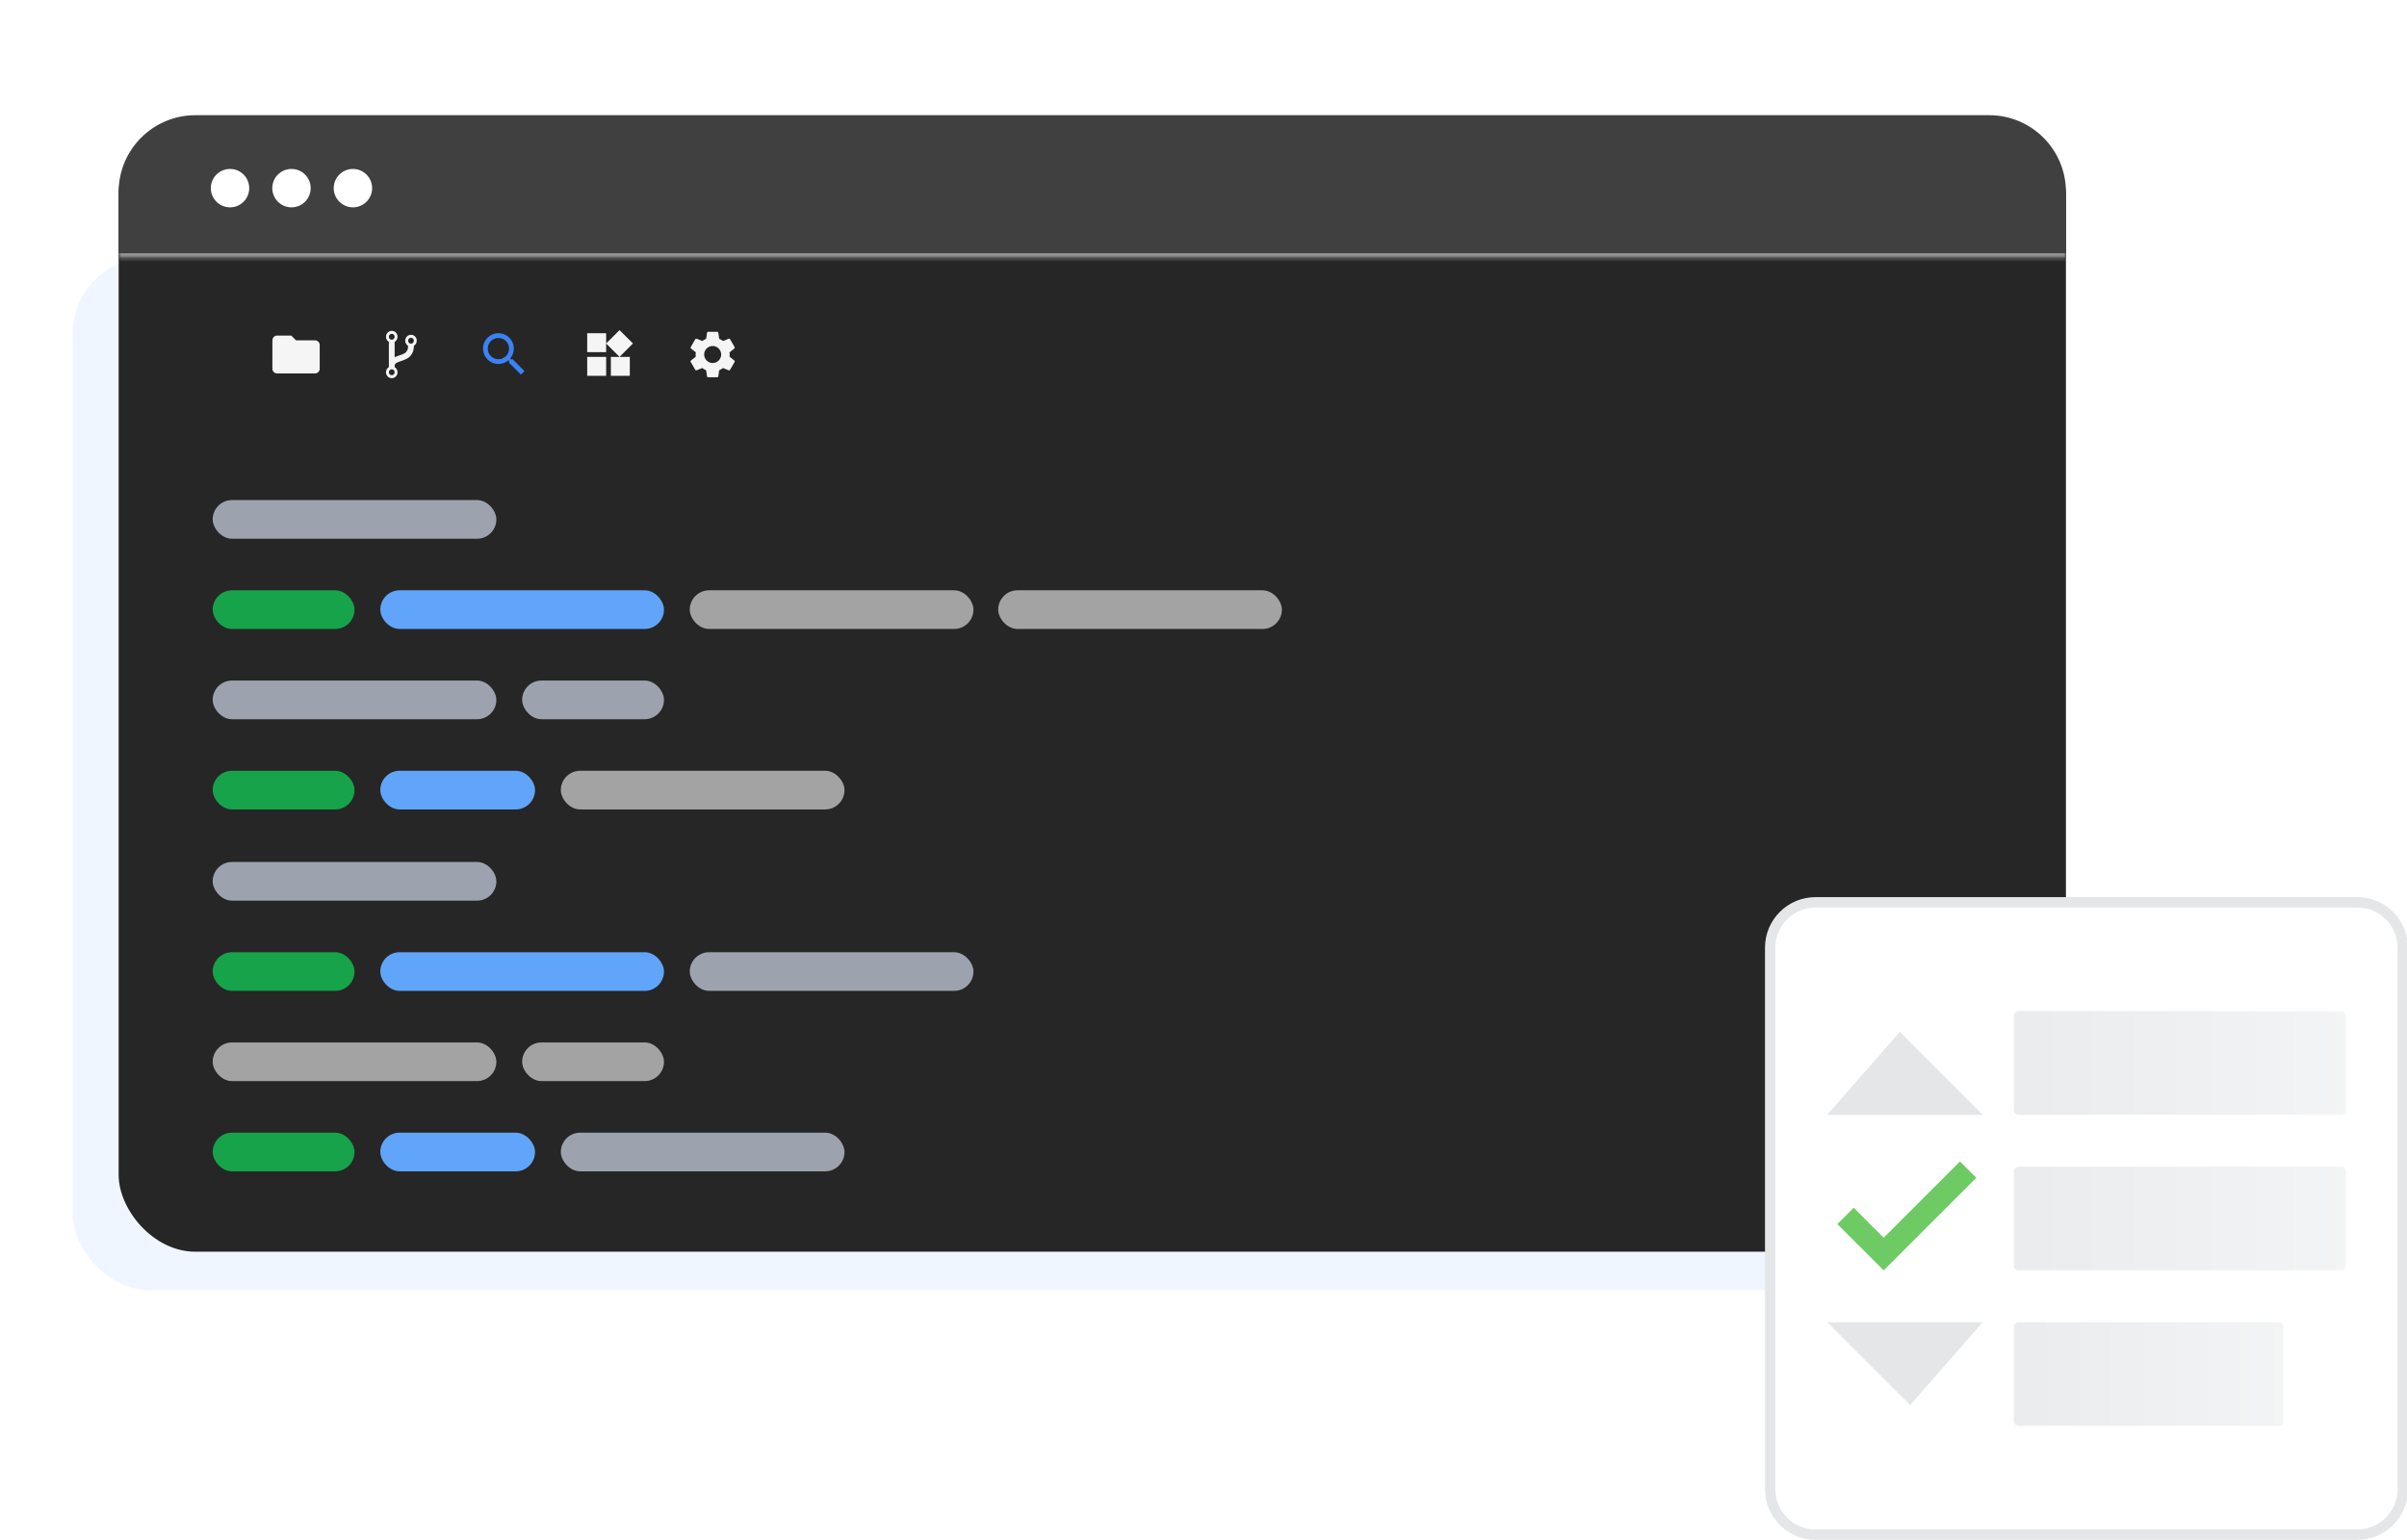 <svg width="564" height="361" viewBox="0 0 564 361" fill="none" xmlns="http://www.w3.org/2000/svg">
<rect x="17" y="60.301" width="413.987" height="242.092" rx="17.999" fill="#EFF6FF"/>
<g filter="url(#filter0_d_1076_13225)">
<rect x="27.799" y="27" width="456.285" height="265.492" rx="17.999" fill="#262626"/>
</g>
<g clip-path="url(#clip0_1076_13225)">
<path d="M68.258 78.656H64.93C64.32 78.656 63.826 79.156 63.826 79.766L63.82 86.422C63.82 87.032 64.32 87.531 64.93 87.531H73.804C74.415 87.531 74.914 87.032 74.914 86.422V80.875C74.914 80.265 74.415 79.766 73.804 79.766H69.367L68.258 78.656Z" fill="#F5F5F5"/>
</g>
<g clip-path="url(#clip1_1076_13225)">
<path d="M97.26 78.876C96.997 78.606 96.678 78.471 96.302 78.471C95.927 78.471 95.607 78.606 95.344 78.876C95.082 79.145 94.95 79.473 94.95 79.858C94.95 80.108 95.011 80.341 95.133 80.555C95.255 80.769 95.419 80.937 95.626 81.057C95.626 81.307 95.606 81.528 95.566 81.718C95.526 81.908 95.461 82.075 95.369 82.22C95.278 82.364 95.183 82.487 95.084 82.588C94.985 82.689 94.847 82.784 94.668 82.873C94.49 82.963 94.325 83.037 94.172 83.097C94.019 83.157 93.814 83.228 93.556 83.31C93.086 83.46 92.725 83.597 92.471 83.722V80.132C92.678 80.012 92.842 79.845 92.964 79.63C93.086 79.416 93.147 79.184 93.147 78.933C93.147 78.548 93.016 78.221 92.753 77.951C92.49 77.682 92.171 77.547 91.795 77.547C91.42 77.547 91.101 77.682 90.838 77.951C90.575 78.221 90.443 78.548 90.443 78.933C90.443 79.184 90.504 79.416 90.626 79.63C90.748 79.845 90.913 80.012 91.119 80.132V86.055C90.913 86.175 90.748 86.343 90.626 86.557C90.504 86.771 90.443 87.004 90.443 87.254C90.443 87.639 90.575 87.966 90.838 88.236C91.101 88.505 91.42 88.64 91.795 88.64C92.171 88.64 92.49 88.505 92.753 88.236C93.016 87.966 93.147 87.639 93.147 87.254C93.147 87.004 93.086 86.771 92.964 86.557C92.842 86.343 92.678 86.175 92.471 86.055V85.867C92.471 85.535 92.569 85.294 92.764 85.145C92.958 84.996 93.356 84.825 93.957 84.632C94.591 84.425 95.068 84.23 95.387 84.047C96.438 83.436 96.969 82.439 96.978 81.057C97.185 80.937 97.349 80.769 97.471 80.555C97.593 80.341 97.654 80.108 97.654 79.858C97.654 79.473 97.523 79.145 97.26 78.876ZM92.274 87.745C92.143 87.88 91.983 87.947 91.796 87.947C91.608 87.947 91.448 87.88 91.317 87.745C91.185 87.61 91.119 87.447 91.119 87.254C91.119 87.061 91.185 86.898 91.317 86.763C91.448 86.628 91.608 86.561 91.796 86.561C91.983 86.561 92.143 86.628 92.274 86.763C92.406 86.898 92.472 87.061 92.472 87.254C92.471 87.447 92.406 87.61 92.274 87.745ZM92.274 79.425C92.143 79.56 91.983 79.627 91.796 79.627C91.608 79.627 91.448 79.56 91.317 79.425C91.185 79.29 91.119 79.126 91.119 78.934C91.119 78.741 91.185 78.577 91.317 78.442C91.448 78.308 91.608 78.24 91.796 78.24C91.983 78.24 92.143 78.308 92.274 78.442C92.406 78.577 92.472 78.741 92.472 78.934C92.471 79.126 92.406 79.29 92.274 79.425ZM96.781 80.349C96.65 80.484 96.49 80.551 96.302 80.551C96.114 80.551 95.955 80.484 95.823 80.349C95.692 80.215 95.626 80.051 95.626 79.858C95.626 79.665 95.692 79.502 95.823 79.367C95.955 79.232 96.114 79.165 96.302 79.165C96.49 79.165 96.65 79.232 96.781 79.367C96.912 79.502 96.978 79.665 96.978 79.858C96.978 80.051 96.912 80.215 96.781 80.349Z" fill="#F5F5F5"/>
</g>
<g clip-path="url(#clip2_1076_13225)">
<path d="M120.119 84.203H119.681L119.525 84.053C120.069 83.421 120.396 82.6 120.396 81.707C120.396 79.716 118.782 78.102 116.791 78.102C114.8 78.102 113.186 79.716 113.186 81.707C113.186 83.698 114.8 85.312 116.791 85.312C117.684 85.312 118.505 84.985 119.137 84.442L119.287 84.597V85.035L122.06 87.803L122.887 86.976L120.119 84.203ZM116.791 84.203C115.41 84.203 114.295 83.088 114.295 81.707C114.295 80.326 115.41 79.211 116.791 79.211C118.172 79.211 119.287 80.326 119.287 81.707C119.287 83.088 118.172 84.203 116.791 84.203Z" fill="#3B82F6"/>
</g>
<g clip-path="url(#clip3_1076_13225)">
<path d="M143.139 83.648V88.086H147.576V83.648H143.139ZM137.592 88.086H142.029V83.648H137.592V88.086ZM137.592 78.102V82.539H142.029V78.102H137.592ZM145.169 77.375L142.029 80.509L145.169 83.648L148.308 80.509L145.169 77.375Z" fill="#F5F5F5"/>
</g>
<g clip-path="url(#clip4_1076_13225)">
<path d="M170.95 83.616C170.973 83.449 170.984 83.277 170.984 83.094C170.984 82.917 170.973 82.739 170.945 82.573L172.071 81.697C172.171 81.619 172.198 81.469 172.137 81.358L171.072 79.517C171.006 79.395 170.867 79.356 170.745 79.395L169.42 79.927C169.142 79.716 168.848 79.539 168.521 79.406L168.321 77.997C168.299 77.864 168.188 77.769 168.055 77.769H165.925C165.792 77.769 165.687 77.864 165.664 77.997L165.465 79.406C165.137 79.539 164.838 79.722 164.566 79.927L163.24 79.395C163.118 79.35 162.98 79.395 162.913 79.517L161.854 81.358C161.787 81.475 161.809 81.619 161.92 81.697L163.046 82.573C163.019 82.739 162.996 82.922 162.996 83.094C162.996 83.266 163.008 83.449 163.035 83.616L161.909 84.492C161.809 84.57 161.782 84.72 161.843 84.831L162.908 86.672C162.974 86.794 163.113 86.833 163.235 86.794L164.561 86.262C164.838 86.472 165.132 86.65 165.459 86.783L165.659 88.192C165.687 88.325 165.792 88.419 165.925 88.419H168.055C168.188 88.419 168.299 88.325 168.316 88.192L168.515 86.783C168.843 86.65 169.142 86.472 169.414 86.262L170.74 86.794C170.862 86.838 171 86.794 171.067 86.672L172.132 84.831C172.198 84.709 172.171 84.57 172.065 84.492L170.95 83.616ZM166.99 85.091C165.892 85.091 164.993 84.193 164.993 83.094C164.993 81.996 165.892 81.098 166.99 81.098C168.088 81.098 168.987 81.996 168.987 83.094C168.987 84.193 168.088 85.091 166.99 85.091Z" fill="#F5F5F5"/>
</g>
<mask id="path-8-inside-1_1076_13225" fill="white">
<path d="M27.799 44.999C27.799 35.059 35.857 27 45.798 27H466.085C476.026 27 484.084 35.059 484.084 44.999V60.299H27.799V44.999Z"/>
</mask>
<path d="M27.799 44.999C27.799 35.059 35.857 27 45.798 27H466.085C476.026 27 484.084 35.059 484.084 44.999V60.299H27.799V44.999Z" fill="#404040"/>
<path d="M27.799 27H484.084H27.799ZM484.084 61.199H27.799V59.399H484.084V61.199ZM27.799 60.299V27V60.299ZM484.084 27V60.299V27Z" fill="#A3A3A3" mask="url(#path-8-inside-1_1076_13225)"/>
<path fill-rule="evenodd" clip-rule="evenodd" d="M53.898 48.597C56.383 48.597 58.398 46.583 58.398 44.097C58.398 41.612 56.383 39.598 53.898 39.598C51.413 39.598 49.398 41.612 49.398 44.097C49.398 46.583 51.413 48.597 53.898 48.597Z" fill="white"/>
<path fill-rule="evenodd" clip-rule="evenodd" d="M68.299 48.597C70.784 48.597 72.799 46.583 72.799 44.097C72.799 41.612 70.784 39.598 68.299 39.598C65.814 39.598 63.799 41.612 63.799 44.097C63.799 46.583 65.814 48.597 68.299 48.597Z" fill="white"/>
<path fill-rule="evenodd" clip-rule="evenodd" d="M82.697 48.597C85.182 48.597 87.197 46.583 87.197 44.097C87.197 41.612 85.182 39.598 82.697 39.598C80.212 39.598 78.197 41.612 78.197 44.097C78.197 46.583 80.212 48.597 82.697 48.597Z" fill="white"/>
<rect x="49.836" y="117.211" width="66.47" height="9.064" rx="4.532" fill="#9CA3AF"/>
<rect x="49.836" y="202.039" width="66.47" height="9.064" rx="4.532" fill="#9CA3AF"/>
<rect x="49.836" y="159.512" width="66.47" height="9.064" rx="4.532" fill="#9CA3AF"/>
<rect x="49.836" y="244.336" width="66.47" height="9.064" rx="4.532" fill="#A3A3A3"/>
<rect x="122.348" y="159.512" width="33.235" height="9.064" rx="4.532" fill="#9CA3AF"/>
<rect x="122.348" y="244.336" width="33.235" height="9.064" rx="4.532" fill="#A3A3A3"/>
<rect x="49.836" y="138.359" width="33.235" height="9.064" rx="4.532" fill="#16A34A"/>
<rect x="49.836" y="223.188" width="33.235" height="9.064" rx="4.532" fill="#16A34A"/>
<rect x="89.111" y="138.359" width="66.47" height="9.064" rx="4.532" fill="#60A5FA"/>
<rect x="89.111" y="223.188" width="66.47" height="9.064" rx="4.532" fill="#60A5FA"/>
<rect x="161.625" y="138.359" width="66.47" height="9.064" rx="4.532" fill="#A3A3A3"/>
<rect x="233.893" y="138.359" width="66.47" height="9.064" rx="4.532" fill="#A3A3A3"/>
<rect x="161.625" y="223.188" width="66.47" height="9.064" rx="4.532" fill="#9CA3AF"/>
<rect x="49.836" y="180.66" width="33.235" height="9.064" rx="4.532" fill="#16A34A"/>
<rect x="49.836" y="265.484" width="33.235" height="9.064" rx="4.532" fill="#16A34A"/>
<rect x="89.111" y="180.66" width="36.256" height="9.064" rx="4.532" fill="#60A5FA"/>
<rect x="89.111" y="265.484" width="36.256" height="9.064" rx="4.532" fill="#60A5FA"/>
<rect x="131.412" y="180.66" width="66.47" height="9.064" rx="4.532" fill="#A3A3A3"/>
<rect x="131.412" y="265.484" width="66.47" height="9.064" rx="4.532" fill="#9CA3AF"/>
<path d="M552.376 211.492H425.411C419.544 211.492 414.787 216.249 414.787 222.116V349.081C414.787 354.948 419.544 359.705 425.411 359.705H552.376C558.243 359.705 563 354.948 563 349.081V222.116C563 216.249 558.243 211.492 552.376 211.492Z" fill="white" stroke="#E4E6E8" stroke-width="2.43"/>
<path d="M463.08 276.052L459.254 272.227L441.373 290.108L434.345 283.08L430.52 286.906L441.373 297.759L463.08 276.052Z" fill="#6ECB64"/>
<path opacity="0.5" d="M548.543 237.004H472.982C472.377 237.004 471.887 237.494 471.887 238.099V260.206C471.887 260.811 472.377 261.301 472.982 261.301H548.543C549.147 261.301 549.638 260.811 549.638 260.206V238.099C549.638 237.494 549.147 237.004 548.543 237.004Z" fill="url(#paint0_linear_1076_13225)"/>
<path opacity="0.5" d="M548.543 273.449H472.982C472.377 273.449 471.887 273.939 471.887 274.544V296.651C471.887 297.256 472.377 297.746 472.982 297.746H548.543C549.147 297.746 549.638 297.256 549.638 296.651V274.544C549.638 273.939 549.147 273.449 548.543 273.449Z" fill="url(#paint1_linear_1076_13225)"/>
<path opacity="0.5" d="M533.964 309.895H472.982C472.377 309.895 471.887 310.385 471.887 310.989V333.097C471.887 333.701 472.377 334.192 472.982 334.192H533.964C534.569 334.192 535.059 333.701 535.059 333.097V310.989C535.059 310.385 534.569 309.895 533.964 309.895Z" fill="url(#paint2_linear_1076_13225)"/>
<path d="M464.598 309.895H428.152L447.59 329.332L464.598 309.895Z" fill="#E4E6E8"/>
<path d="M428.152 261.301H464.598L445.16 241.863L428.152 261.301Z" fill="#E4E6E8"/>
<defs>
<filter id="filter0_d_1076_13225" x="0.8" y="0.901" width="510.283" height="319.49" filterUnits="userSpaceOnUse" color-interpolation-filters="sRGB">
<feFlood flood-opacity="0" result="BackgroundImageFix"/>
<feColorMatrix in="SourceAlpha" type="matrix" values="0 0 0 0 0 0 0 0 0 0 0 0 0 0 0 0 0 0 127 0" result="hardAlpha"/>
<feOffset dy="0.9"/>
<feGaussianBlur stdDeviation="13.5"/>
<feComposite in2="hardAlpha" operator="out"/>
<feColorMatrix type="matrix" values="0 0 0 0 0 0 0 0 0 0 0 0 0 0 0 0 0 0 0.15 0"/>
<feBlend mode="normal" in2="BackgroundImageFix" result="effect1_dropShadow_1076_13225"/>
<feBlend mode="normal" in="SourceGraphic" in2="effect1_dropShadow_1076_13225" result="shape"/>
</filter>
<linearGradient id="paint0_linear_1076_13225" x1="471.634" y1="248.646" x2="579.948" y2="248.646" gradientUnits="userSpaceOnUse">
<stop stop-color="#D6D9DC"/>
<stop offset="1" stop-color="#EFF0F1"/>
</linearGradient>
<linearGradient id="paint1_linear_1076_13225" x1="471.634" y1="285.091" x2="579.948" y2="285.091" gradientUnits="userSpaceOnUse">
<stop stop-color="#D6D9DC"/>
<stop offset="1" stop-color="#EFF0F1"/>
</linearGradient>
<linearGradient id="paint2_linear_1076_13225" x1="471.681" y1="321.537" x2="559.687" y2="321.537" gradientUnits="userSpaceOnUse">
<stop stop-color="#D6D9DC"/>
<stop offset="1" stop-color="#EFF0F1"/>
</linearGradient>
<clipPath id="clip0_1076_13225">
<rect width="13.312" height="13.312" fill="white" transform="translate(62.711 76.438)"/>
</clipPath>
<clipPath id="clip1_1076_13225">
<rect width="13.312" height="13.312" fill="white" transform="translate(87.115 76.438)"/>
</clipPath>
<clipPath id="clip2_1076_13225">
<rect width="13.312" height="13.312" fill="white" transform="translate(111.521 76.438)"/>
</clipPath>
<clipPath id="clip3_1076_13225">
<rect width="13.312" height="13.312" fill="white" transform="translate(135.928 76.438)"/>
</clipPath>
<clipPath id="clip4_1076_13225">
<rect width="13.312" height="13.312" fill="white" transform="translate(160.334 76.438)"/>
</clipPath>
</defs>
</svg>

